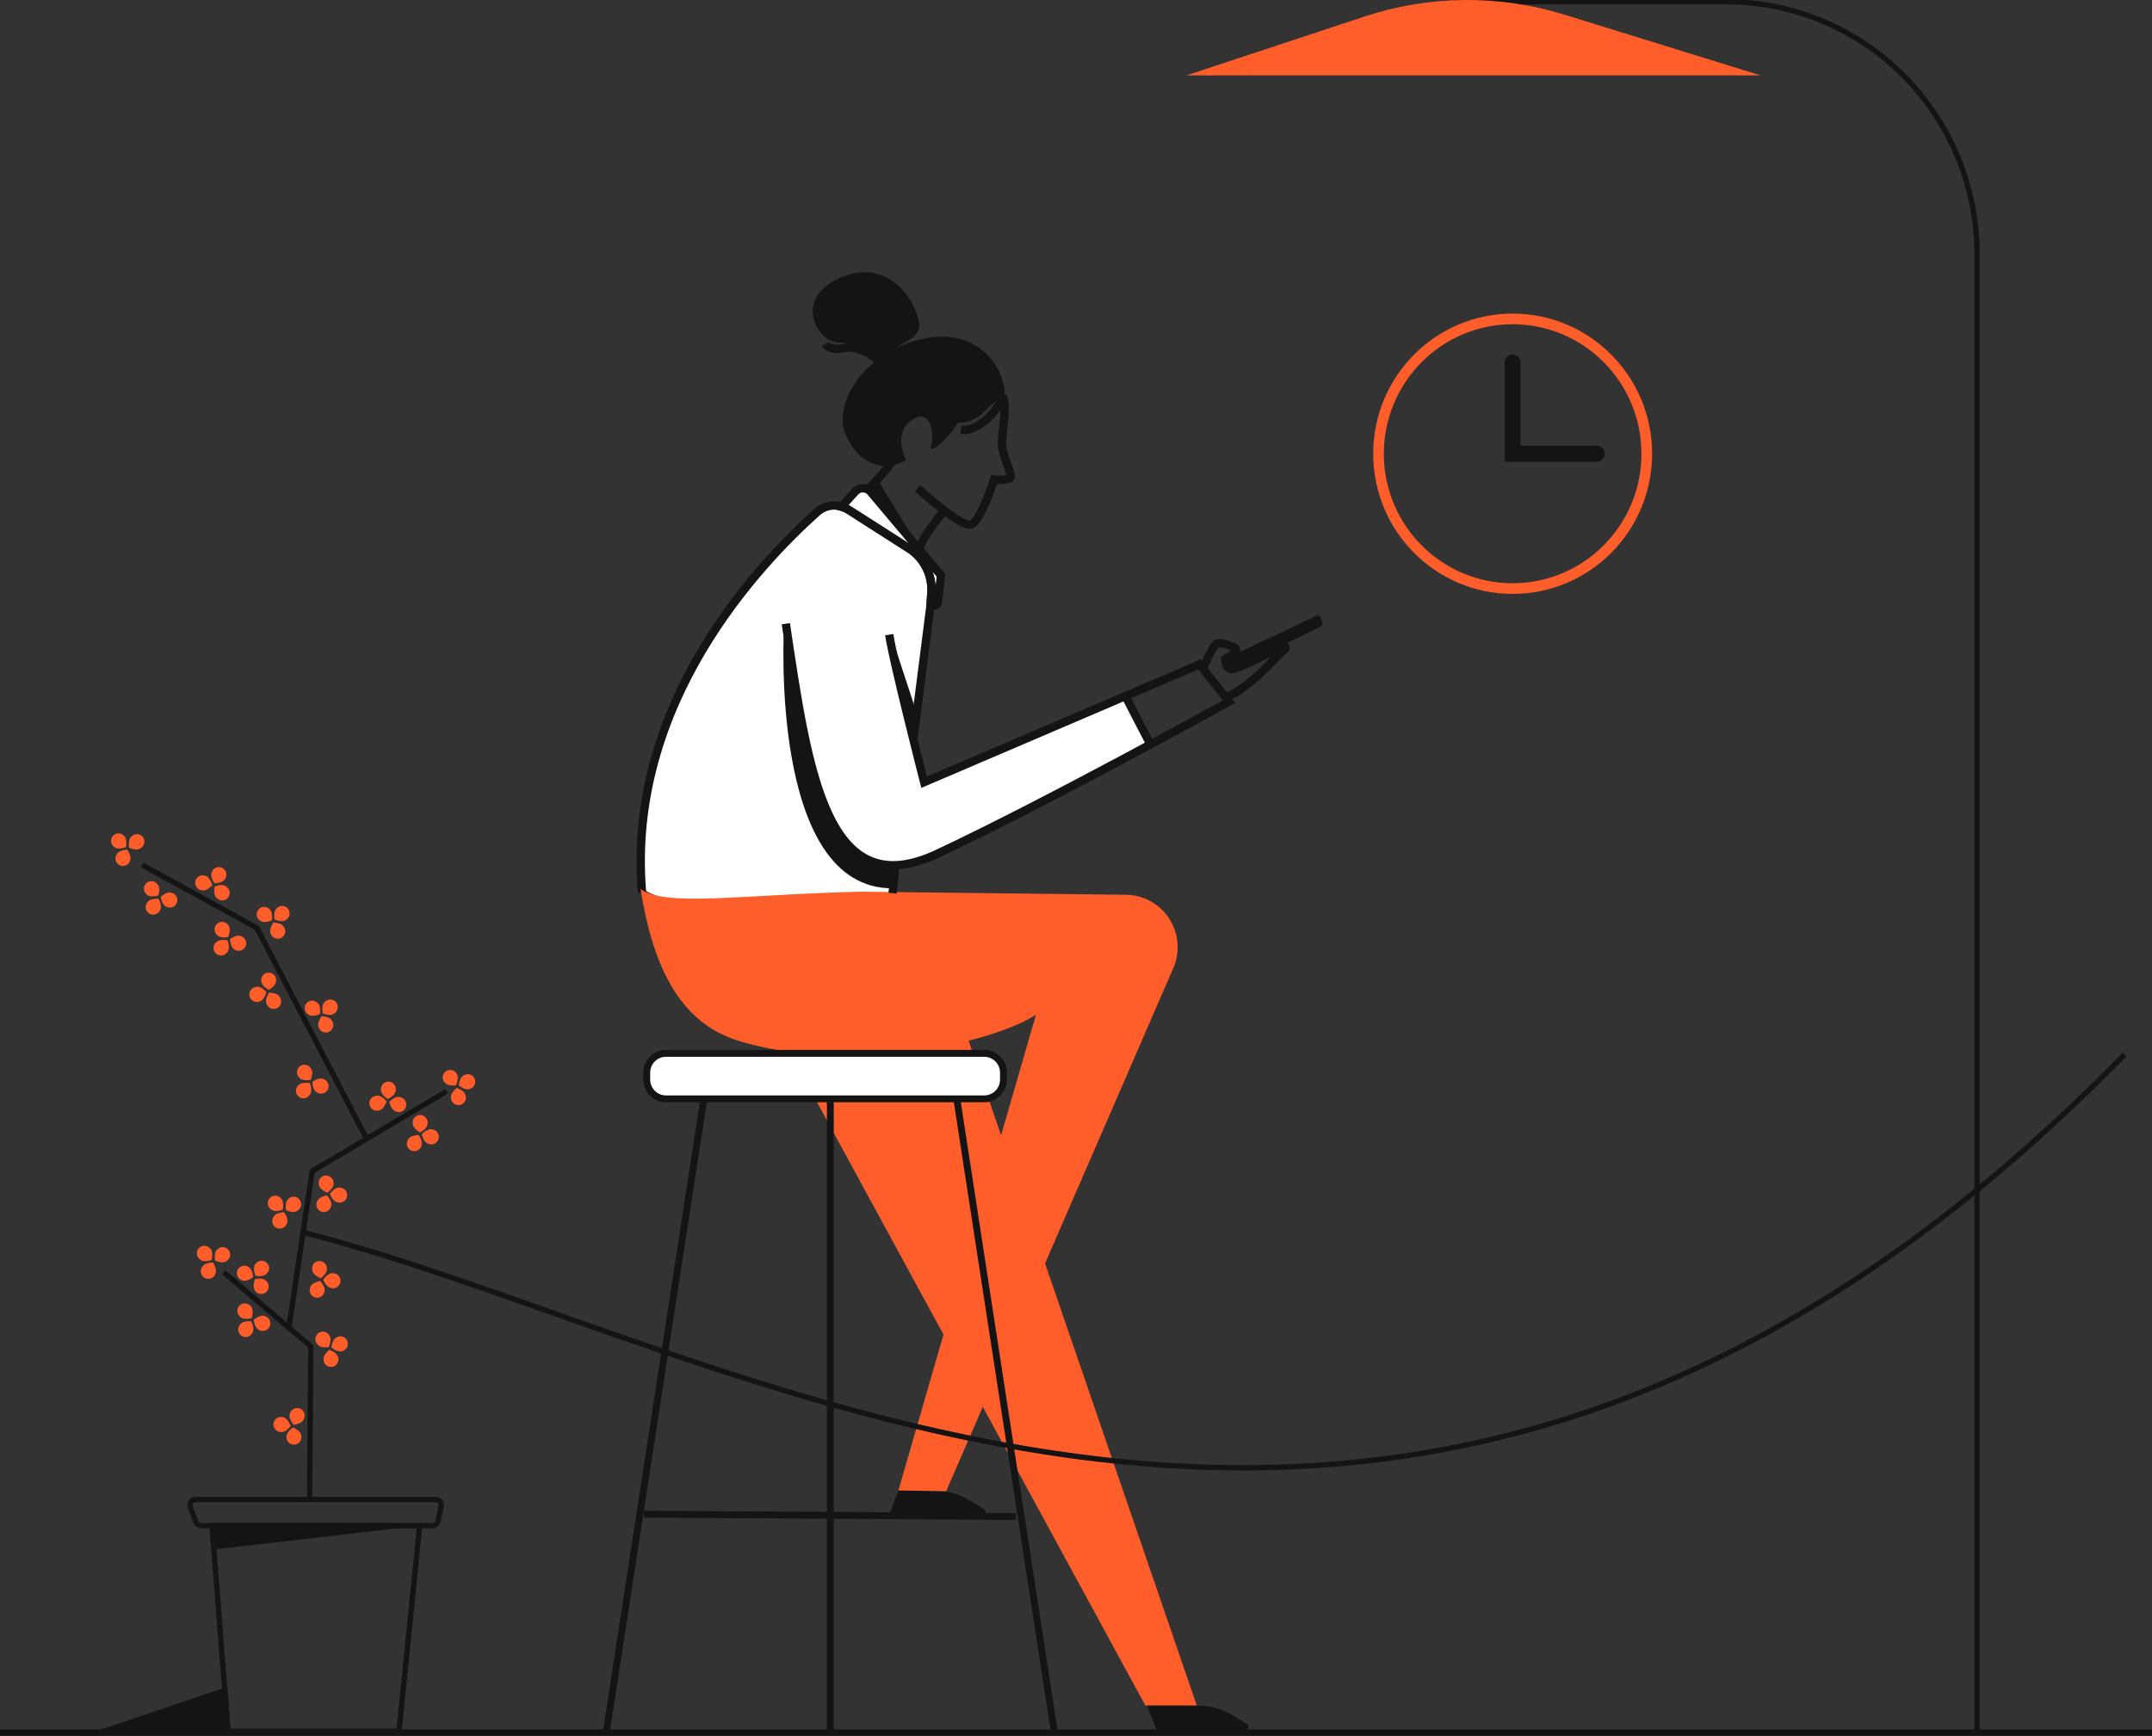 <svg width="404" height="326" viewBox="0 0 404 326" fill="none" xmlns="http://www.w3.org/2000/svg">
<rect x="0" y="0" width="404" height="326" fill="#333333" stroke="none"/>
<g clip-path="url(#clip0_36_100)">
<path d="M141.364 109.495C144.258 105.689 151.152 97.542 155.349 95.436H156.205L158.827 94.557C159.701 93.678 161.629 91.921 162.3 91.921C163.174 91.921 173.669 104.223 175.417 106.859C177.165 109.495 176.291 110.35 176.291 112.131C176.291 113.539 175.133 113.295 174.554 113.01L171.081 137.619L173.703 146.406L211.287 130.584L215.658 139.377C205.464 144.649 183.822 155.898 178.948 158.708C174.074 161.519 169.912 162.2 168.459 162.2L167.579 169.23H129.995C124.398 169.23 121.255 167.484 120.381 166.593C119.829 151.538 123.461 136.626 130.869 123.531C133.671 118.637 139.031 112.131 141.364 109.495Z" fill="white"/>
<path d="M166.943 119.161C167.637 124.043 173.489 146.86 173.489 146.86L225.185 124.747L230.736 131.73C230.736 131.73 196.759 150.55 175.955 160.309C155.152 170.067 151.684 144.981 147.528 117.107" stroke="#141414" stroke-width="1.56" stroke-miterlimit="10"/>
<path d="M176.65 108.023L176.071 113.126C176.054 113.242 176.008 113.352 175.938 113.446C175.868 113.541 175.774 113.616 175.666 113.661C175.558 113.715 175.437 113.733 175.318 113.714C175.201 113.7 175.089 113.656 174.994 113.586L174.687 113.353L174.832 111.404C174.957 109.752 174.633 108.097 173.895 106.616C173.157 105.135 172.032 103.883 170.641 102.995L159.296 95.744C158.883 95.489 158.437 95.293 157.971 95.162L160.541 92.311C160.73 92.103 160.961 91.939 161.218 91.828C161.477 91.717 161.758 91.665 162.04 91.676C162.319 91.683 162.594 91.751 162.844 91.874C163.096 91.998 163.318 92.177 163.493 92.398L176.65 108.023Z" stroke="#141414" stroke-width="1.56" stroke-miterlimit="10"/>
<path d="M157.994 95.121C158.461 95.252 158.907 95.448 159.319 95.703L170.676 102.966C172.067 103.854 173.192 105.106 173.93 106.587C174.668 108.068 174.992 109.723 174.867 111.375L174.722 113.324" stroke="#141414" stroke-width="1.56" stroke-miterlimit="10"/>
<path d="M174.728 113.341L171.51 138.516" stroke="#141414" stroke-width="1.56" stroke-miterlimit="10"/>
<path d="M120.537 167.589C117.498 132.015 142.637 105.806 153.34 96.198C153.96 95.631 154.713 95.23 155.528 95.034C156.342 94.843 157.191 94.865 157.994 95.098" stroke="#141414" stroke-width="1.56" stroke-miterlimit="10"/>
<path d="M188.62 74.19C188.759 69.115 183.37 60.805 172.227 63.866C161.085 66.927 156.634 76.465 158.712 81.504C160.79 86.544 165.426 89.11 170.086 86.392C170.086 86.392 167.481 81.365 171.174 78.874C174.867 76.383 175.382 81.673 174.78 83.669C174.178 85.665 178.051 82.505 179.752 79.398C180.683 79.409 181.606 79.231 182.467 78.876C183.328 78.522 184.11 77.996 184.765 77.332C185.893 76.103 187.192 75.045 188.62 74.19Z" fill="#141414"/>
<path d="M171.18 63.471C171.685 63.163 172.085 62.706 172.325 62.163C172.565 61.62 172.634 61.017 172.522 60.433C171.619 55.708 166.474 48.736 158.266 51.925C148.657 55.65 153.184 64.396 157.571 64.32C160.315 64.359 162.939 65.457 164.899 67.387L171.18 63.471Z" fill="#141414"/>
<path d="M172.25 91.653C172.25 91.653 180.713 99.451 182.49 98.421C184.267 97.391 186.629 90.03 186.629 90.03C187.597 90.165 188.582 90.097 189.523 89.832C190.426 89.366 187.931 85.659 188.099 82.796C188.267 79.933 189.089 76.168 188.192 74.416" stroke="#141414" stroke-width="1.56" stroke-miterlimit="10"/>
<path d="M162.781 91.979C164.643 90.235 166.319 88.3 167.782 86.206" stroke="#141414" stroke-width="1.56" stroke-miterlimit="10"/>
<path d="M177.275 95.855C177.275 95.855 172.413 101.563 172.453 103.775" stroke="#141414" stroke-width="1.56" stroke-miterlimit="10"/>
<path d="M188.215 74.416C187.734 76.599 183.932 81.097 180.418 80.713" stroke="#141414" stroke-width="1.56" stroke-miterlimit="10"/>
<path d="M165.744 68.382C164.627 67.294 161.328 64.757 158.468 65.344C155.609 65.932 154.938 64.582 154.938 64.582" stroke="#141414" stroke-width="1.56" stroke-miterlimit="10"/>
<path d="M211.27 130.694L215.964 139.755" stroke="#141414" stroke-width="1.56" stroke-miterlimit="10"/>
<path d="M225.88 125.44C225.88 125.44 227.391 121.762 228.305 120.965C228.884 120.447 230.563 121.035 231.674 121.547C231.777 121.589 231.865 121.659 231.929 121.75C231.993 121.843 232.031 121.952 232.039 122.064C232.05 122.178 232.029 122.293 231.979 122.396C231.929 122.499 231.852 122.585 231.755 122.646L230.019 123.77C230.019 123.77 229.972 125.585 231.281 125.655C232.184 125.655 237.833 122.868 240.889 121.279C240.959 121.256 241.034 121.256 241.103 121.279C241.175 121.302 241.238 121.347 241.283 121.407C241.322 121.469 241.341 121.543 241.335 121.616C241.33 121.692 241.299 121.764 241.248 121.82C238.221 124.666 234.881 128.803 230.036 131.067" stroke="#141414" stroke-width="1.56" stroke-miterlimit="10"/>
<path d="M230.024 123.729L247.1 115.617C247.181 115.583 247.267 115.563 247.355 115.559C247.44 115.559 247.525 115.577 247.604 115.611C247.682 115.645 247.753 115.694 247.812 115.756C247.87 115.82 247.914 115.895 247.939 115.978L248.211 116.804C248.275 116.973 248.275 117.159 248.211 117.328C248.144 117.496 248.016 117.633 247.853 117.712L231.066 125.795L230.024 123.729Z" fill="#141414"/>
<path d="M147.187 117.601C147.187 117.601 144.223 166.966 167.637 166.791L168.089 162.433C168.089 162.433 160.263 163.015 156.072 154.594C151.881 146.174 147.187 117.601 147.187 117.601Z" fill="#141414"/>
<path d="M167.25 119.12L172.071 133.79L171.492 138.242L168.436 126.301L167.25 119.12Z" fill="#141414"/>
<path d="M164.743 90.029L172.442 102.669L162.914 91.857L164.743 90.029Z" fill="#141414"/>
<path d="M172.355 167.775L224.682 320.239H215.027L135.656 174.368L172.355 167.775Z" fill="#FF5D2A"/>
<path d="M404.006 325.296H-0.023" stroke="#141414" stroke-width="1.18" stroke-miterlimit="10"/>
<path d="M217.249 325.156L215.333 320.25H225.029C228.907 320.25 231.061 321.81 234.042 323.661C234.161 323.721 234.255 323.821 234.309 323.944C234.364 324.067 234.374 324.205 234.338 324.334C234.303 324.464 234.224 324.577 234.115 324.655C234.006 324.732 233.874 324.77 233.741 324.76L217.249 325.156Z" fill="#141414"/>
<path d="M166.844 284.608L168.685 279.842L175.689 279.929C179.567 279.929 181.72 281.489 184.701 283.345C184.821 283.406 184.917 283.506 184.971 283.63C185.025 283.753 185.035 283.892 184.998 284.022C184.962 284.152 184.882 284.265 184.772 284.342C184.662 284.419 184.528 284.456 184.395 284.445L166.844 284.608Z" fill="#141414"/>
<path d="M182.577 195.212C170.381 198.384 152.877 199.74 138.719 195.445C127.003 191.884 122.418 180.397 120.248 166.931C125.168 170.376 139.581 167.903 161.866 167.42L211.409 168.002C212.995 168.021 214.551 168.427 215.946 169.185C217.341 169.943 218.532 171.03 219.417 172.353C220.302 173.676 220.854 175.194 221.026 176.779C221.198 178.364 220.984 179.966 220.404 181.45L177.622 279.993L168.662 279.842L194.484 190.516C191.879 192.21 187.688 193.868 182.554 195.212C170.358 198.384 152.854 199.74 138.695 195.445" fill="#FF5D2A"/>
<path d="M184.782 197.779H125.017C123.029 197.779 121.417 199.399 121.417 201.398V202.696C121.417 204.695 123.029 206.316 125.017 206.316H184.782C186.771 206.316 188.383 204.695 188.383 202.696V201.398C188.383 199.399 186.771 197.779 184.782 197.779Z" fill="white" stroke="#141414" stroke-width="1.29" stroke-miterlimit="10"/>
<path d="M132.114 206.444L113.846 325.081" stroke="#141414" stroke-width="1.29" stroke-miterlimit="10"/>
<path d="M179.642 206.444L197.91 325.081" stroke="#141414" stroke-width="1.29" stroke-miterlimit="10"/>
<path d="M155.881 206.636V325.081" stroke="#141414" stroke-width="1.29" stroke-miterlimit="10"/>
<path d="M120.879 284.293L190.71 284.742" stroke="#141414" stroke-width="1.29" stroke-miterlimit="10"/>
<path d="M168.083 162.438L167.573 167.693" stroke="#141414" stroke-width="1.56" stroke-miterlimit="10"/>
<path d="M39.807 286.452H78.786L74.907 325.081H42.793L39.807 286.452Z" stroke="#141414" stroke-miterlimit="10"/>
<path d="M14.83 325.994C15.623 325.994 42.684 316.683 42.684 316.683L43.262 324.83L14.83 325.994Z" fill="#141414"/>
<path d="M42.012 238.892L58.358 252.794C58.358 252.794 58.109 279.725 58.133 281.535" stroke="#141414" stroke-miterlimit="10"/>
<path d="M54.231 249.285L58.613 219.892L83.434 205.14" stroke="#141414" stroke-miterlimit="10" stroke-linecap="round"/>
<path d="M68.83 213.822L48.217 174.222L27.055 162.596" stroke="#141414" stroke-miterlimit="10" stroke-linecap="round"/>
<path d="M50.075 239.136C49.496 239.84 47.98 239.549 47.98 239.549C47.98 239.549 47.343 238.112 47.899 237.408C48.001 237.233 48.139 237.082 48.304 236.965C48.469 236.849 48.657 236.769 48.855 236.732C49.054 236.695 49.258 236.702 49.453 236.751C49.649 236.8 49.832 236.891 49.989 237.017C50.147 237.144 50.276 237.303 50.367 237.484C50.458 237.665 50.51 237.863 50.518 238.066C50.526 238.268 50.49 238.47 50.414 238.658C50.338 238.846 50.222 239.015 50.075 239.154V239.136Z" fill="#FF5D2A"/>
<path d="M47.87 242.284C47.291 241.592 47.87 240.137 47.87 240.137C47.87 240.137 49.398 239.811 49.971 240.504C50.122 240.638 50.242 240.804 50.322 240.99C50.403 241.176 50.444 241.377 50.44 241.579C50.437 241.782 50.39 241.981 50.303 242.164C50.216 242.347 50.09 242.508 49.935 242.638C49.78 242.768 49.599 242.862 49.404 242.915C49.21 242.968 49.006 242.978 48.807 242.944C48.609 242.911 48.419 242.834 48.253 242.72C48.086 242.606 47.946 242.458 47.841 242.284H47.87Z" fill="#FF5D2A"/>
<path d="M45.473 240.381C46.289 240.754 47.523 239.8 47.523 239.8C47.523 239.8 47.43 238.228 46.614 237.862C46.445 237.754 46.255 237.685 46.057 237.657C45.86 237.63 45.658 237.645 45.467 237.702C45.275 237.759 45.098 237.857 44.947 237.988C44.796 238.12 44.675 238.282 44.592 238.465C44.509 238.647 44.465 238.846 44.464 239.046C44.464 239.247 44.506 239.446 44.587 239.629C44.669 239.812 44.789 239.976 44.939 240.108C45.089 240.241 45.265 240.34 45.456 240.399L45.473 240.381Z" fill="#FF5D2A"/>
<path d="M39.459 234.428C40.125 235.01 39.749 236.552 39.749 236.552C39.749 236.552 38.285 237.134 37.613 236.512C37.441 236.402 37.294 236.256 37.183 236.083C37.072 235.911 37.001 235.716 36.972 235.513C36.944 235.31 36.96 235.103 37.019 234.907C37.078 234.71 37.179 234.529 37.315 234.376C37.451 234.223 37.618 234.101 37.805 234.019C37.992 233.938 38.195 233.898 38.399 233.903C38.603 233.908 38.804 233.958 38.987 234.048C39.17 234.139 39.331 234.269 39.459 234.428Z" fill="#FF5D2A"/>
<path d="M42.481 236.808C41.763 237.344 40.351 236.657 40.351 236.657C40.351 236.657 40.114 235.103 40.831 234.568C40.974 234.426 41.145 234.316 41.334 234.246C41.523 234.177 41.724 234.149 41.924 234.164C42.124 234.179 42.319 234.238 42.495 234.336C42.671 234.433 42.824 234.568 42.943 234.73C43.063 234.893 43.146 235.079 43.188 235.277C43.229 235.474 43.228 235.678 43.184 235.876C43.141 236.073 43.055 236.258 42.934 236.419C42.812 236.58 42.658 236.713 42.481 236.808Z" fill="#FF5D2A"/>
<path d="M40.438 239.136C40.855 238.333 39.957 237.041 39.957 237.041C39.957 237.041 38.394 237.041 37.978 237.844C37.855 238.008 37.769 238.197 37.726 238.398C37.683 238.598 37.684 238.806 37.729 239.006C37.774 239.206 37.862 239.394 37.986 239.557C38.111 239.72 38.269 239.853 38.45 239.948C38.631 240.043 38.831 240.097 39.034 240.107C39.238 240.117 39.442 240.082 39.631 240.005C39.82 239.928 39.99 239.81 40.13 239.66C40.269 239.51 40.374 239.331 40.438 239.136Z" fill="#FF5D2A"/>
<path d="M45.109 248.639C45.624 247.9 47.175 248.104 47.175 248.104C47.175 248.104 47.893 249.5 47.384 250.239C47.295 250.424 47.168 250.587 47.01 250.717C46.853 250.848 46.669 250.942 46.472 250.994C46.275 251.046 46.069 251.054 45.868 251.018C45.667 250.981 45.477 250.902 45.31 250.784C45.143 250.667 45.003 250.514 44.901 250.337C44.798 250.16 44.735 249.962 44.716 249.758C44.697 249.554 44.722 249.349 44.79 249.155C44.858 248.962 44.967 248.786 45.109 248.639Z" fill="#FF5D2A"/>
<path d="M47.129 245.339C47.743 245.997 47.227 247.487 47.227 247.487C47.227 247.487 45.717 247.906 45.103 247.248C44.942 247.123 44.809 246.964 44.715 246.783C44.62 246.601 44.566 246.401 44.556 246.196C44.547 245.991 44.581 245.787 44.657 245.597C44.734 245.407 44.851 245.236 44.999 245.096C45.148 244.956 45.325 244.85 45.519 244.785C45.712 244.721 45.918 244.7 46.12 244.723C46.323 244.746 46.518 244.813 46.692 244.919C46.866 245.026 47.015 245.169 47.129 245.339Z" fill="#FF5D2A"/>
<path d="M49.629 247.097C48.796 246.777 47.621 247.818 47.621 247.818C47.621 247.818 47.8 249.384 48.64 249.704C48.816 249.807 49.013 249.871 49.216 249.89C49.419 249.909 49.624 249.884 49.816 249.816C50.009 249.748 50.184 249.638 50.33 249.495C50.476 249.352 50.59 249.178 50.662 248.987C50.735 248.795 50.766 248.59 50.752 248.385C50.738 248.18 50.679 247.981 50.581 247.801C50.483 247.622 50.347 247.465 50.182 247.344C50.018 247.222 49.829 247.138 49.629 247.097Z" fill="#FF5D2A"/>
<path d="M62.127 241.83C61.235 241.726 60.674 240.259 60.674 240.259C60.674 240.259 61.559 238.956 62.445 239.06C62.649 239.05 62.854 239.084 63.044 239.16C63.233 239.237 63.404 239.354 63.544 239.504C63.684 239.654 63.791 239.833 63.855 240.028C63.919 240.224 63.94 240.431 63.917 240.635C63.893 240.839 63.826 241.036 63.719 241.211C63.612 241.387 63.468 241.537 63.298 241.65C63.127 241.764 62.934 241.839 62.732 241.87C62.53 241.901 62.323 241.888 62.127 241.83Z" fill="#FF5D2A"/>
<path d="M58.283 241.609C58.567 240.754 60.112 240.509 60.112 240.509C60.112 240.509 61.195 241.673 60.911 242.494C60.876 242.693 60.798 242.882 60.684 243.049C60.569 243.215 60.42 243.355 60.247 243.458C60.074 243.561 59.881 243.626 59.681 243.648C59.48 243.669 59.278 243.647 59.087 243.583C58.896 243.518 58.721 243.414 58.575 243.275C58.428 243.137 58.312 242.968 58.236 242.781C58.159 242.594 58.124 242.392 58.132 242.19C58.141 241.988 58.192 241.79 58.283 241.609Z" fill="#FF5D2A"/>
<path d="M58.63 238.554C58.746 239.45 60.217 239.992 60.217 239.992C60.217 239.992 61.496 239.09 61.374 238.193C61.377 237.991 61.336 237.791 61.255 237.606C61.175 237.422 61.055 237.257 60.905 237.122C60.755 236.988 60.578 236.888 60.386 236.828C60.194 236.769 59.991 236.752 59.792 236.778C59.593 236.804 59.402 236.873 59.231 236.98C59.061 237.087 58.916 237.229 58.805 237.398C58.694 237.566 58.621 237.757 58.59 237.956C58.559 238.156 58.571 238.36 58.625 238.554H58.63Z" fill="#FF5D2A"/>
<path d="M63.371 225.752C62.486 225.647 61.924 224.181 61.924 224.181C61.924 224.181 62.804 222.877 63.695 222.982C63.899 222.972 64.103 223.007 64.293 223.084C64.482 223.161 64.653 223.279 64.792 223.429C64.932 223.579 65.037 223.758 65.101 223.953C65.165 224.148 65.185 224.355 65.162 224.559C65.138 224.764 65.07 224.96 64.963 225.135C64.856 225.31 64.712 225.46 64.541 225.573C64.371 225.687 64.178 225.761 63.976 225.792C63.774 225.823 63.567 225.809 63.371 225.752Z" fill="#FF5D2A"/>
<path d="M59.539 225.542C59.823 224.693 61.368 224.443 61.368 224.443C61.368 224.443 62.456 225.606 62.167 226.433C62.131 226.631 62.052 226.819 61.937 226.985C61.822 227.15 61.673 227.289 61.5 227.391C61.327 227.493 61.134 227.557 60.934 227.578C60.734 227.599 60.532 227.576 60.342 227.512C60.152 227.447 59.978 227.342 59.831 227.204C59.685 227.066 59.569 226.898 59.493 226.711C59.417 226.525 59.382 226.324 59.39 226.122C59.398 225.92 59.449 225.723 59.539 225.542Z" fill="#FF5D2A"/>
<path d="M59.875 222.499C59.991 223.389 61.461 223.93 61.461 223.93C61.461 223.93 62.746 223.028 62.619 222.132C62.621 221.931 62.579 221.731 62.498 221.546C62.416 221.362 62.296 221.198 62.146 221.064C61.996 220.93 61.819 220.831 61.627 220.772C61.435 220.713 61.233 220.696 61.034 220.723C60.835 220.749 60.644 220.818 60.474 220.925C60.304 221.033 60.159 221.175 60.048 221.344C59.938 221.512 59.865 221.702 59.834 221.902C59.803 222.101 59.815 222.305 59.869 222.499H59.875Z" fill="#FF5D2A"/>
<path d="M64.228 253.684C63.394 254.016 62.214 252.986 62.214 252.986C62.214 252.986 62.382 251.421 63.215 251.089C63.39 250.989 63.583 250.928 63.783 250.911C63.983 250.893 64.185 250.919 64.374 250.986C64.563 251.053 64.736 251.161 64.88 251.301C65.025 251.441 65.137 251.611 65.21 251.799C65.284 251.987 65.316 252.189 65.305 252.39C65.294 252.592 65.24 252.788 65.147 252.967C65.054 253.146 64.924 253.302 64.765 253.426C64.606 253.55 64.423 253.638 64.228 253.684Z" fill="#FF5D2A"/>
<path d="M60.737 255.284C60.587 254.394 61.831 253.446 61.831 253.446C61.831 253.446 63.319 253.929 63.47 254.819C63.532 255.011 63.553 255.215 63.53 255.416C63.507 255.617 63.441 255.811 63.337 255.984C63.233 256.158 63.093 256.306 62.926 256.42C62.76 256.534 62.571 256.611 62.372 256.644C62.173 256.678 61.97 256.669 61.776 256.616C61.581 256.564 61.4 256.47 61.245 256.341C61.09 256.212 60.964 256.051 60.877 255.868C60.789 255.686 60.742 255.487 60.737 255.284Z" fill="#FF5D2A"/>
<path d="M59.615 252.433C60.136 253.166 61.687 252.945 61.687 252.945C61.687 252.945 62.393 251.543 61.872 250.809C61.782 250.625 61.653 250.463 61.494 250.334C61.336 250.205 61.151 250.113 60.953 250.063C60.755 250.013 60.549 250.007 60.348 250.045C60.148 250.083 59.958 250.165 59.792 250.284C59.626 250.403 59.488 250.558 59.387 250.736C59.286 250.914 59.225 251.113 59.208 251.317C59.192 251.522 59.219 251.727 59.289 251.92C59.359 252.113 59.47 252.288 59.615 252.433Z" fill="#FF5D2A"/>
<path d="M53.172 266.12C54.058 266.26 54.567 267.749 54.567 267.749C54.567 267.749 53.641 269.012 52.755 268.878C52.551 268.881 52.349 268.839 52.162 268.755C51.976 268.672 51.81 268.548 51.676 268.393C51.541 268.239 51.442 268.056 51.385 267.859C51.328 267.662 51.315 267.455 51.345 267.252C51.376 267.049 51.45 266.855 51.563 266.684C51.676 266.513 51.824 266.368 51.998 266.261C52.172 266.153 52.367 266.085 52.569 266.06C52.772 266.036 52.978 266.056 53.172 266.12Z" fill="#FF5D2A"/>
<path d="M57.004 266.487C56.686 267.33 55.134 267.523 55.134 267.523C55.134 267.523 54.092 266.359 54.405 265.509C54.444 265.307 54.527 265.117 54.646 264.951C54.766 264.784 54.921 264.646 55.099 264.546C55.277 264.446 55.475 264.386 55.679 264.37C55.882 264.355 56.087 264.384 56.278 264.456C56.47 264.528 56.643 264.641 56.787 264.787C56.93 264.933 57.04 265.109 57.109 265.302C57.178 265.496 57.205 265.702 57.187 265.906C57.168 266.111 57.106 266.309 57.004 266.487Z" fill="#FF5D2A"/>
<path d="M56.541 269.518C56.46 268.622 55.013 268.023 55.013 268.023C55.013 268.023 53.699 268.878 53.78 269.769C53.77 269.97 53.803 270.172 53.877 270.36C53.95 270.547 54.064 270.717 54.209 270.857C54.353 270.997 54.527 271.104 54.716 271.17C54.906 271.237 55.107 271.262 55.307 271.243C55.508 271.225 55.701 271.163 55.876 271.063C56.05 270.962 56.201 270.825 56.318 270.661C56.435 270.497 56.515 270.31 56.554 270.111C56.592 269.913 56.588 269.709 56.541 269.513V269.518Z" fill="#FF5D2A"/>
<path d="M52.738 225.007C53.421 225.589 53.085 227.125 53.085 227.125C53.085 227.125 51.638 227.707 50.949 227.125C50.774 227.02 50.624 226.878 50.51 226.709C50.395 226.539 50.318 226.347 50.284 226.145C50.251 225.943 50.261 225.736 50.315 225.539C50.369 225.341 50.465 225.158 50.596 225.001C50.727 224.844 50.89 224.718 51.075 224.631C51.259 224.544 51.46 224.499 51.664 224.498C51.868 224.497 52.069 224.54 52.255 224.625C52.44 224.71 52.605 224.834 52.738 224.989V225.007Z" fill="#FF5D2A"/>
<path d="M55.823 227.323C55.117 227.905 53.693 227.23 53.693 227.23C53.693 227.23 53.409 225.682 54.115 225.129C54.254 224.982 54.423 224.867 54.61 224.792C54.797 224.716 54.997 224.682 55.199 224.691C55.4 224.701 55.596 224.754 55.776 224.847C55.954 224.94 56.111 225.071 56.236 225.23C56.36 225.39 56.448 225.574 56.495 225.771C56.541 225.968 56.545 226.173 56.506 226.372C56.467 226.57 56.386 226.758 56.268 226.922C56.15 227.086 55.998 227.223 55.823 227.323Z" fill="#FF5D2A"/>
<path d="M53.861 229.674C54.254 228.865 53.328 227.597 53.328 227.597C53.328 227.597 51.76 227.643 51.366 228.452C51.248 228.619 51.167 228.811 51.13 229.012C51.092 229.214 51.099 229.422 51.15 229.621C51.2 229.82 51.293 230.005 51.422 230.164C51.551 230.323 51.713 230.452 51.897 230.542C52.08 230.632 52.281 230.681 52.485 230.685C52.689 230.689 52.892 230.648 53.079 230.566C53.266 230.483 53.432 230.36 53.568 230.206C53.703 230.052 53.803 229.871 53.861 229.674Z" fill="#FF5D2A"/>
<path d="M23.287 156.951C23.975 157.533 23.634 159.069 23.634 159.069C23.634 159.069 22.187 159.651 21.504 159.069C21.333 158.963 21.188 158.82 21.076 158.652C20.965 158.484 20.891 158.294 20.86 158.095C20.828 157.896 20.84 157.692 20.893 157.497C20.947 157.303 21.041 157.122 21.17 156.968C21.299 156.813 21.46 156.688 21.641 156.601C21.822 156.515 22.02 156.468 22.221 156.465C22.421 156.462 22.62 156.502 22.804 156.583C22.988 156.663 23.153 156.783 23.287 156.933V156.951Z" fill="#FF5D2A"/>
<path d="M26.378 159.267C25.672 159.849 24.242 159.174 24.242 159.174C24.242 159.174 23.964 157.626 24.67 157.067C24.808 156.916 24.978 156.797 25.166 156.719C25.355 156.64 25.558 156.604 25.762 156.612C25.966 156.621 26.166 156.674 26.348 156.767C26.529 156.861 26.688 156.993 26.814 157.155C26.939 157.317 27.028 157.504 27.075 157.704C27.121 157.904 27.124 158.112 27.082 158.312C27.041 158.513 26.956 158.703 26.834 158.868C26.713 159.033 26.557 159.169 26.378 159.267Z" fill="#FF5D2A"/>
<path d="M24.41 161.618C24.803 160.803 23.877 159.54 23.877 159.54C23.877 159.54 22.314 159.581 21.921 160.39C21.807 160.557 21.731 160.746 21.696 160.945C21.662 161.144 21.671 161.348 21.722 161.544C21.773 161.739 21.865 161.921 21.992 162.077C22.12 162.234 22.279 162.361 22.459 162.45C22.64 162.539 22.837 162.588 23.038 162.593C23.239 162.599 23.439 162.561 23.624 162.482C23.809 162.403 23.975 162.285 24.11 162.136C24.246 161.987 24.348 161.81 24.41 161.618Z" fill="#FF5D2A"/>
<path d="M27.703 169.387C28.178 168.624 29.741 168.741 29.741 168.741C29.741 168.741 30.534 170.097 30.059 170.859C29.982 171.049 29.864 171.22 29.714 171.36C29.564 171.5 29.385 171.605 29.191 171.668C28.996 171.731 28.79 171.751 28.587 171.726C28.384 171.701 28.189 171.632 28.015 171.524C27.841 171.415 27.693 171.27 27.581 171.098C27.469 170.926 27.396 170.731 27.366 170.528C27.336 170.324 27.351 170.117 27.409 169.92C27.468 169.723 27.568 169.541 27.703 169.387Z" fill="#FF5D2A"/>
<path d="M29.532 165.988C30.181 166.611 29.747 168.118 29.747 168.118C29.747 168.118 28.259 168.624 27.611 167.996C27.447 167.878 27.31 167.727 27.21 167.551C27.109 167.376 27.048 167.181 27.029 166.979C27.011 166.778 27.035 166.575 27.102 166.384C27.168 166.193 27.275 166.019 27.415 165.873C27.554 165.727 27.723 165.613 27.911 165.539C28.098 165.465 28.299 165.432 28.5 165.443C28.701 165.454 28.897 165.508 29.075 165.602C29.253 165.697 29.409 165.828 29.532 165.988Z" fill="#FF5D2A"/>
<path d="M32.126 167.606C31.275 167.327 30.157 168.432 30.157 168.432C30.157 168.432 30.424 169.986 31.275 170.26C31.455 170.348 31.652 170.397 31.853 170.402C32.053 170.407 32.253 170.369 32.438 170.29C32.623 170.211 32.788 170.093 32.923 169.944C33.059 169.795 33.161 169.618 33.222 169.426C33.284 169.234 33.304 169.031 33.281 168.83C33.257 168.63 33.191 168.437 33.087 168.264C32.983 168.092 32.843 167.944 32.678 167.83C32.512 167.716 32.323 167.64 32.126 167.606Z" fill="#FF5D2A"/>
<path d="M42.226 165.045C41.816 165.843 40.247 165.849 40.247 165.849C40.247 165.849 39.35 164.562 39.761 163.759C39.825 163.565 39.93 163.387 40.069 163.238C40.208 163.089 40.378 162.971 40.566 162.894C40.755 162.817 40.957 162.782 41.161 162.792C41.364 162.801 41.563 162.855 41.743 162.949C41.924 163.043 42.082 163.176 42.207 163.337C42.332 163.499 42.42 163.686 42.466 163.885C42.512 164.085 42.514 164.292 42.473 164.492C42.431 164.692 42.347 164.881 42.226 165.045Z" fill="#FF5D2A"/>
<path d="M40.657 168.584C39.963 168.002 40.281 166.471 40.281 166.471C40.281 166.471 41.723 165.854 42.411 166.425C42.589 166.525 42.743 166.663 42.862 166.829C42.982 166.995 43.063 167.186 43.102 167.387C43.14 167.588 43.135 167.796 43.085 167.995C43.036 168.193 42.944 168.379 42.816 168.538C42.687 168.698 42.526 168.827 42.343 168.917C42.16 169.008 41.959 169.057 41.756 169.061C41.552 169.065 41.349 169.025 41.163 168.942C40.976 168.86 40.81 168.737 40.675 168.584H40.657Z" fill="#FF5D2A"/>
<path d="M37.949 167.175C38.817 167.379 39.847 166.192 39.847 166.192C39.847 166.192 39.459 164.667 38.585 164.446C38.397 164.368 38.194 164.332 37.991 164.34C37.787 164.349 37.588 164.401 37.407 164.495C37.225 164.588 37.066 164.72 36.941 164.882C36.816 165.043 36.726 165.23 36.68 165.429C36.633 165.628 36.63 165.835 36.67 166.036C36.711 166.237 36.795 166.426 36.916 166.591C37.036 166.756 37.191 166.893 37.37 166.991C37.548 167.09 37.745 167.149 37.949 167.164V167.175Z" fill="#FF5D2A"/>
<path d="M53.681 172.709C52.981 173.291 51.551 172.64 51.551 172.64C51.551 172.64 51.25 171.092 51.951 170.533C52.088 170.387 52.255 170.272 52.441 170.196C52.626 170.12 52.826 170.085 53.026 170.094C53.226 170.102 53.421 170.153 53.6 170.244C53.779 170.335 53.936 170.463 54.061 170.62C54.186 170.777 54.277 170.959 54.326 171.154C54.375 171.349 54.383 171.552 54.347 171.75C54.312 171.948 54.234 172.136 54.121 172.302C54.007 172.467 53.859 172.606 53.687 172.709H53.681Z" fill="#FF5D2A"/>
<path d="M50.822 175.299C50.417 174.496 51.331 173.216 51.331 173.216C51.331 173.216 52.894 173.216 53.299 174.048C53.414 174.214 53.493 174.402 53.529 174.601C53.565 174.8 53.558 175.004 53.509 175.2C53.46 175.396 53.369 175.579 53.243 175.736C53.117 175.894 52.959 176.022 52.78 176.113C52.6 176.204 52.403 176.254 52.203 176.262C52.002 176.269 51.801 176.233 51.616 176.156C51.43 176.079 51.263 175.962 51.126 175.814C50.989 175.666 50.885 175.491 50.822 175.299Z" fill="#FF5D2A"/>
<path d="M48.912 172.907C49.624 173.454 51.042 172.785 51.042 172.785C51.042 172.785 51.302 171.231 50.59 170.69C50.45 170.545 50.28 170.433 50.092 170.36C49.904 170.287 49.703 170.256 49.502 170.269C49.301 170.281 49.105 170.337 48.928 170.432C48.751 170.527 48.596 170.66 48.474 170.821C48.352 170.982 48.266 171.168 48.222 171.365C48.178 171.563 48.176 171.767 48.218 171.965C48.259 172.163 48.343 172.35 48.463 172.512C48.582 172.675 48.736 172.81 48.912 172.907Z" fill="#FF5D2A"/>
<path d="M62.7 190.313C61.999 190.895 60.564 190.243 60.564 190.243C60.564 190.243 60.269 188.695 60.963 188.136C61.099 187.983 61.267 187.862 61.455 187.781C61.642 187.7 61.845 187.661 62.049 187.666C62.253 187.672 62.454 187.722 62.637 187.813C62.819 187.905 62.98 188.035 63.108 188.195C63.236 188.355 63.328 188.541 63.377 188.741C63.425 188.94 63.431 189.147 63.392 189.349C63.353 189.55 63.271 189.741 63.151 189.907C63.032 190.074 62.878 190.212 62.7 190.313Z" fill="#FF5D2A"/>
<path d="M59.84 192.902C59.435 192.099 60.344 190.819 60.344 190.819C60.344 190.819 61.913 190.819 62.318 191.651C62.433 191.817 62.511 192.005 62.547 192.204C62.584 192.403 62.577 192.607 62.528 192.803C62.478 192.999 62.388 193.182 62.262 193.339C62.136 193.497 61.978 193.625 61.798 193.716C61.619 193.807 61.422 193.858 61.221 193.865C61.02 193.872 60.82 193.836 60.634 193.759C60.449 193.682 60.282 193.565 60.145 193.417C60.008 193.27 59.904 193.094 59.84 192.902Z" fill="#FF5D2A"/>
<path d="M57.93 190.51C58.642 191.057 60.06 190.388 60.06 190.388C60.06 190.388 60.321 188.835 59.609 188.293C59.468 188.149 59.298 188.036 59.11 187.963C58.922 187.891 58.721 187.859 58.52 187.872C58.32 187.884 58.124 187.94 57.946 188.035C57.769 188.131 57.614 188.263 57.492 188.424C57.37 188.585 57.284 188.771 57.24 188.968C57.196 189.166 57.194 189.37 57.236 189.568C57.278 189.766 57.361 189.953 57.481 190.115C57.601 190.278 57.754 190.413 57.93 190.51Z" fill="#FF5D2A"/>
<path d="M40.605 176.917C41.184 176.224 42.712 176.562 42.712 176.562C42.712 176.562 43.291 178.011 42.712 178.703C42.609 178.881 42.469 179.034 42.301 179.151C42.133 179.268 41.942 179.348 41.741 179.383C41.539 179.419 41.332 179.41 41.135 179.357C40.937 179.304 40.754 179.208 40.597 179.076C40.44 178.945 40.313 178.78 40.226 178.594C40.138 178.408 40.093 178.205 40.091 178C40.09 177.794 40.133 177.591 40.218 177.404C40.303 177.217 40.427 177.05 40.582 176.917H40.605Z" fill="#FF5D2A"/>
<path d="M42.898 173.803C43.477 174.513 42.811 175.951 42.811 175.951C42.811 175.951 41.271 176.236 40.721 175.532C40.574 175.393 40.459 175.224 40.382 175.036C40.306 174.849 40.271 174.647 40.279 174.444C40.287 174.241 40.338 174.043 40.429 173.862C40.52 173.681 40.649 173.522 40.807 173.396C40.965 173.269 41.147 173.178 41.343 173.129C41.539 173.08 41.743 173.074 41.941 173.111C42.139 173.148 42.327 173.227 42.492 173.344C42.657 173.46 42.796 173.611 42.898 173.786V173.803Z" fill="#FF5D2A"/>
<path d="M45.242 175.77C44.432 175.375 43.175 176.317 43.175 176.317C43.175 176.317 43.228 177.889 44.032 178.278C44.199 178.392 44.387 178.468 44.585 178.501C44.783 178.535 44.986 178.525 45.181 178.473C45.375 178.42 45.555 178.327 45.71 178.198C45.865 178.069 45.99 177.909 46.078 177.727C46.166 177.545 46.214 177.347 46.218 177.145C46.223 176.943 46.184 176.742 46.105 176.557C46.026 176.371 45.907 176.205 45.758 176.069C45.61 175.933 45.434 175.832 45.242 175.77Z" fill="#FF5D2A"/>
<path d="M56.066 203.738C56.645 203.051 58.173 203.383 58.173 203.383C58.173 203.383 58.752 204.837 58.173 205.53C58.069 205.706 57.928 205.856 57.76 205.972C57.592 206.088 57.401 206.165 57.2 206.199C57 206.234 56.794 206.224 56.598 206.17C56.401 206.117 56.219 206.021 56.063 205.89C55.907 205.758 55.781 205.594 55.694 205.409C55.607 205.224 55.561 205.023 55.559 204.818C55.557 204.613 55.599 204.411 55.683 204.224C55.767 204.038 55.889 203.872 56.043 203.738H56.066Z" fill="#FF5D2A"/>
<path d="M58.382 200.624C58.96 201.334 58.295 202.772 58.295 202.772C58.295 202.772 56.755 203.063 56.205 202.353C56.058 202.214 55.942 202.045 55.866 201.857C55.79 201.669 55.755 201.467 55.763 201.265C55.771 201.062 55.822 200.864 55.913 200.683C56.004 200.502 56.133 200.343 56.291 200.216C56.448 200.09 56.631 199.999 56.827 199.95C57.023 199.901 57.227 199.894 57.425 199.931C57.623 199.969 57.811 200.048 57.976 200.164C58.141 200.281 58.279 200.432 58.382 200.607V200.624Z" fill="#FF5D2A"/>
<path d="M60.697 202.591C59.892 202.201 58.63 203.138 58.63 203.138C58.63 203.138 58.682 204.709 59.493 205.099C59.659 205.214 59.849 205.291 60.047 205.325C60.246 205.359 60.45 205.35 60.645 205.297C60.839 205.245 61.021 205.151 61.176 205.022C61.331 204.893 61.457 204.731 61.545 204.549C61.633 204.366 61.68 204.167 61.684 203.964C61.688 203.761 61.648 203.56 61.568 203.374C61.487 203.189 61.368 203.022 61.217 202.887C61.067 202.752 60.889 202.651 60.697 202.591Z" fill="#FF5D2A"/>
<path d="M48.13 185.279C49.004 185.081 50.023 186.274 50.023 186.274C50.023 186.274 49.624 187.799 48.75 188.02C48.561 188.099 48.357 188.135 48.152 188.127C47.948 188.119 47.748 188.065 47.566 187.971C47.383 187.877 47.224 187.744 47.099 187.581C46.973 187.419 46.884 187.231 46.839 187.03C46.793 186.829 46.791 186.621 46.834 186.42C46.877 186.219 46.962 186.029 47.086 185.865C47.208 185.7 47.366 185.564 47.546 185.467C47.727 185.37 47.926 185.314 48.13 185.302V185.279Z" fill="#FF5D2A"/>
<path d="M51.829 184.197C51.829 185.093 50.469 185.849 50.469 185.849C50.469 185.849 49.068 185.145 49.056 184.243C49.025 184.044 49.035 183.84 49.089 183.645C49.142 183.451 49.237 183.27 49.366 183.115C49.495 182.96 49.655 182.835 49.836 182.748C50.018 182.661 50.215 182.615 50.416 182.611C50.617 182.608 50.816 182.648 51 182.729C51.184 182.81 51.349 182.929 51.483 183.08C51.617 183.23 51.717 183.407 51.777 183.6C51.837 183.793 51.854 183.996 51.829 184.197Z" fill="#FF5D2A"/>
<path d="M52.512 187.182C52.107 186.385 50.538 186.361 50.538 186.361C50.538 186.361 49.635 187.647 50.041 188.45C50.102 188.646 50.206 188.826 50.344 188.977C50.482 189.129 50.651 189.248 50.839 189.327C51.028 189.407 51.231 189.443 51.435 189.436C51.639 189.428 51.839 189.375 52.021 189.282C52.203 189.189 52.362 189.057 52.488 188.895C52.614 188.733 52.704 188.546 52.75 188.346C52.797 188.146 52.8 187.939 52.759 187.738C52.718 187.537 52.634 187.347 52.512 187.182Z" fill="#FF5D2A"/>
<path d="M88.14 204.459C87.306 204.797 86.114 203.778 86.114 203.778C86.114 203.778 86.27 202.213 87.104 201.875C87.277 201.773 87.471 201.709 87.671 201.689C87.872 201.668 88.074 201.691 88.265 201.757C88.455 201.822 88.63 201.928 88.776 202.067C88.922 202.206 89.037 202.375 89.112 202.563C89.187 202.751 89.222 202.953 89.212 203.155C89.203 203.357 89.15 203.555 89.058 203.735C88.966 203.915 88.836 204.073 88.677 204.198C88.519 204.323 88.335 204.412 88.14 204.459Z" fill="#FF5D2A"/>
<path d="M84.661 206.118C84.504 205.233 85.737 204.267 85.737 204.267C85.737 204.267 87.231 204.744 87.387 205.629C87.452 205.821 87.475 206.025 87.454 206.227C87.434 206.429 87.37 206.624 87.268 206.799C87.165 206.973 87.026 207.124 86.86 207.24C86.695 207.355 86.506 207.434 86.307 207.469C86.108 207.505 85.904 207.497 85.709 207.446C85.513 207.395 85.331 207.302 85.175 207.174C85.019 207.045 84.892 206.885 84.803 206.702C84.714 206.52 84.666 206.321 84.661 206.118Z" fill="#FF5D2A"/>
<path d="M83.515 203.278C84.041 204.005 85.593 203.773 85.593 203.773C85.593 203.773 86.282 202.364 85.755 201.637C85.661 201.458 85.531 201.301 85.371 201.178C85.212 201.054 85.028 200.966 84.832 200.92C84.636 200.874 84.433 200.871 84.236 200.912C84.039 200.952 83.853 201.035 83.69 201.154C83.527 201.273 83.392 201.426 83.293 201.602C83.195 201.778 83.135 201.974 83.119 202.176C83.102 202.377 83.129 202.58 83.197 202.77C83.266 202.96 83.374 203.134 83.515 203.278Z" fill="#FF5D2A"/>
<path d="M80.377 214.736C79.515 214.492 79.185 212.955 79.185 212.955C79.185 212.955 80.262 211.791 81.124 212.048C81.327 212.07 81.522 212.137 81.697 212.243C81.871 212.349 82.02 212.492 82.135 212.662C82.249 212.832 82.325 213.024 82.357 213.227C82.39 213.429 82.378 213.636 82.324 213.833C82.269 214.031 82.172 214.214 82.04 214.37C81.907 214.526 81.743 214.651 81.558 214.737C81.373 214.823 81.171 214.867 80.968 214.867C80.764 214.867 80.562 214.822 80.377 214.736Z" fill="#FF5D2A"/>
<path d="M76.638 213.915C77.049 213.118 78.612 213.112 78.612 213.112C78.612 213.112 79.509 214.404 79.098 215.202C79.032 215.392 78.926 215.566 78.787 215.712C78.648 215.858 78.479 215.972 78.292 216.046C78.106 216.121 77.905 216.154 77.704 216.144C77.504 216.133 77.308 216.08 77.13 215.987C76.951 215.893 76.795 215.763 76.672 215.604C76.548 215.444 76.46 215.26 76.413 215.064C76.367 214.867 76.363 214.663 76.401 214.465C76.44 214.267 76.521 214.08 76.638 213.915Z" fill="#FF5D2A"/>
<path d="M77.483 210.959C77.483 211.861 78.826 212.629 78.826 212.629C78.826 212.629 80.233 211.937 80.256 211.035C80.296 210.833 80.291 210.625 80.243 210.425C80.194 210.226 80.102 210.039 79.975 209.878C79.847 209.717 79.686 209.587 79.503 209.495C79.32 209.403 79.119 209.353 78.914 209.348C78.71 209.342 78.506 209.381 78.319 209.463C78.131 209.544 77.963 209.666 77.827 209.82C77.69 209.973 77.589 210.154 77.53 210.351C77.471 210.548 77.455 210.756 77.483 210.959Z" fill="#FF5D2A"/>
<path d="M74.282 204.803C74.225 205.699 72.8 206.345 72.8 206.345C72.8 206.345 71.458 205.536 71.51 204.634C71.49 204.43 71.514 204.225 71.581 204.031C71.647 203.838 71.755 203.662 71.896 203.514C72.037 203.367 72.209 203.252 72.398 203.178C72.588 203.103 72.791 203.071 72.995 203.083C73.198 203.096 73.396 203.152 73.575 203.249C73.754 203.346 73.911 203.481 74.033 203.644C74.156 203.808 74.241 203.996 74.284 204.196C74.327 204.396 74.327 204.603 74.282 204.803Z" fill="#FF5D2A"/>
<path d="M74.276 208.643C73.414 208.405 73.078 206.897 73.078 206.897C73.078 206.897 74.149 205.734 75.011 205.984C75.215 206.004 75.412 206.069 75.588 206.174C75.764 206.279 75.915 206.421 76.031 206.591C76.147 206.761 76.224 206.954 76.258 207.157C76.292 207.359 76.281 207.567 76.227 207.766C76.173 207.964 76.076 208.148 75.944 208.305C75.812 208.462 75.647 208.588 75.461 208.674C75.276 208.761 75.073 208.805 74.869 208.805C74.664 208.805 74.462 208.759 74.276 208.672V208.643Z" fill="#FF5D2A"/>
<path d="M71.232 208.463C72.112 208.3 72.569 206.793 72.569 206.793C72.569 206.793 71.597 205.559 70.717 205.722C70.512 205.726 70.311 205.775 70.128 205.865C69.944 205.956 69.783 206.085 69.654 206.245C69.525 206.404 69.433 206.59 69.382 206.789C69.332 206.989 69.326 207.196 69.364 207.398C69.402 207.6 69.483 207.791 69.602 207.958C69.721 208.125 69.875 208.265 70.053 208.366C70.23 208.467 70.428 208.528 70.632 208.545C70.835 208.562 71.04 208.534 71.232 208.463Z" fill="#FF5D2A"/>
<path d="M36.687 281.535H81.801C81.957 281.535 82.111 281.57 82.251 281.638C82.392 281.705 82.516 281.803 82.614 281.925C82.712 282.046 82.782 282.188 82.819 282.34C82.855 282.492 82.858 282.651 82.826 282.804L82.218 285.626C82.167 285.86 82.038 286.069 81.853 286.219C81.668 286.369 81.437 286.451 81.199 286.452H37.746C37.534 286.451 37.327 286.386 37.152 286.264C36.978 286.143 36.844 285.971 36.768 285.772L35.709 282.955C35.65 282.796 35.63 282.625 35.651 282.457C35.672 282.289 35.733 282.128 35.83 281.989C35.925 281.849 36.054 281.735 36.203 281.656C36.352 281.577 36.518 281.536 36.687 281.535Z" stroke="#141414" stroke-miterlimit="10"/>
<path d="M40.264 290.887C40.767 290.887 78.791 286.452 78.791 286.452H39.807L40.264 290.887Z" fill="#141414"/>
<path d="M371.151 325.081V47.683C371.152 41.464 369.934 35.306 367.567 29.561C365.201 23.815 361.731 18.595 357.358 14.197C352.984 9.799 347.791 6.311 342.077 3.931C336.362 1.551 330.237 0.326 324.051 0.326H272.795" stroke="#141414" stroke-miterlimit="10"/>
<path d="M222.731 14.158H330.54L293.685 2.753C281.434 -1.041 268.313 -0.915 256.136 3.113L222.731 14.158Z" fill="#FF5D2A"/>
<path d="M56.853 231.362C140.519 252.66 264.402 335.567 398.854 197.988" stroke="#141414" stroke-miterlimit="10"/>
<path d="M283.972 110.507C297.878 110.507 309.152 99.174 309.152 85.194C309.152 71.213 297.878 59.88 283.972 59.88C270.066 59.88 258.793 71.213 258.793 85.194C258.793 99.174 270.066 110.507 283.972 110.507Z" stroke="#FF5D2A" stroke-width="2" stroke-miterlimit="10"/>
<path d="M283.972 68.079V85.194H299.757" stroke="#141414" stroke-width="3" stroke-miterlimit="10" stroke-linecap="round"/>
</g>
<defs>
<clipPath id="clip0_36_100">
<rect width="404" height="326" fill="white"/>
</clipPath>
</defs>
</svg>
